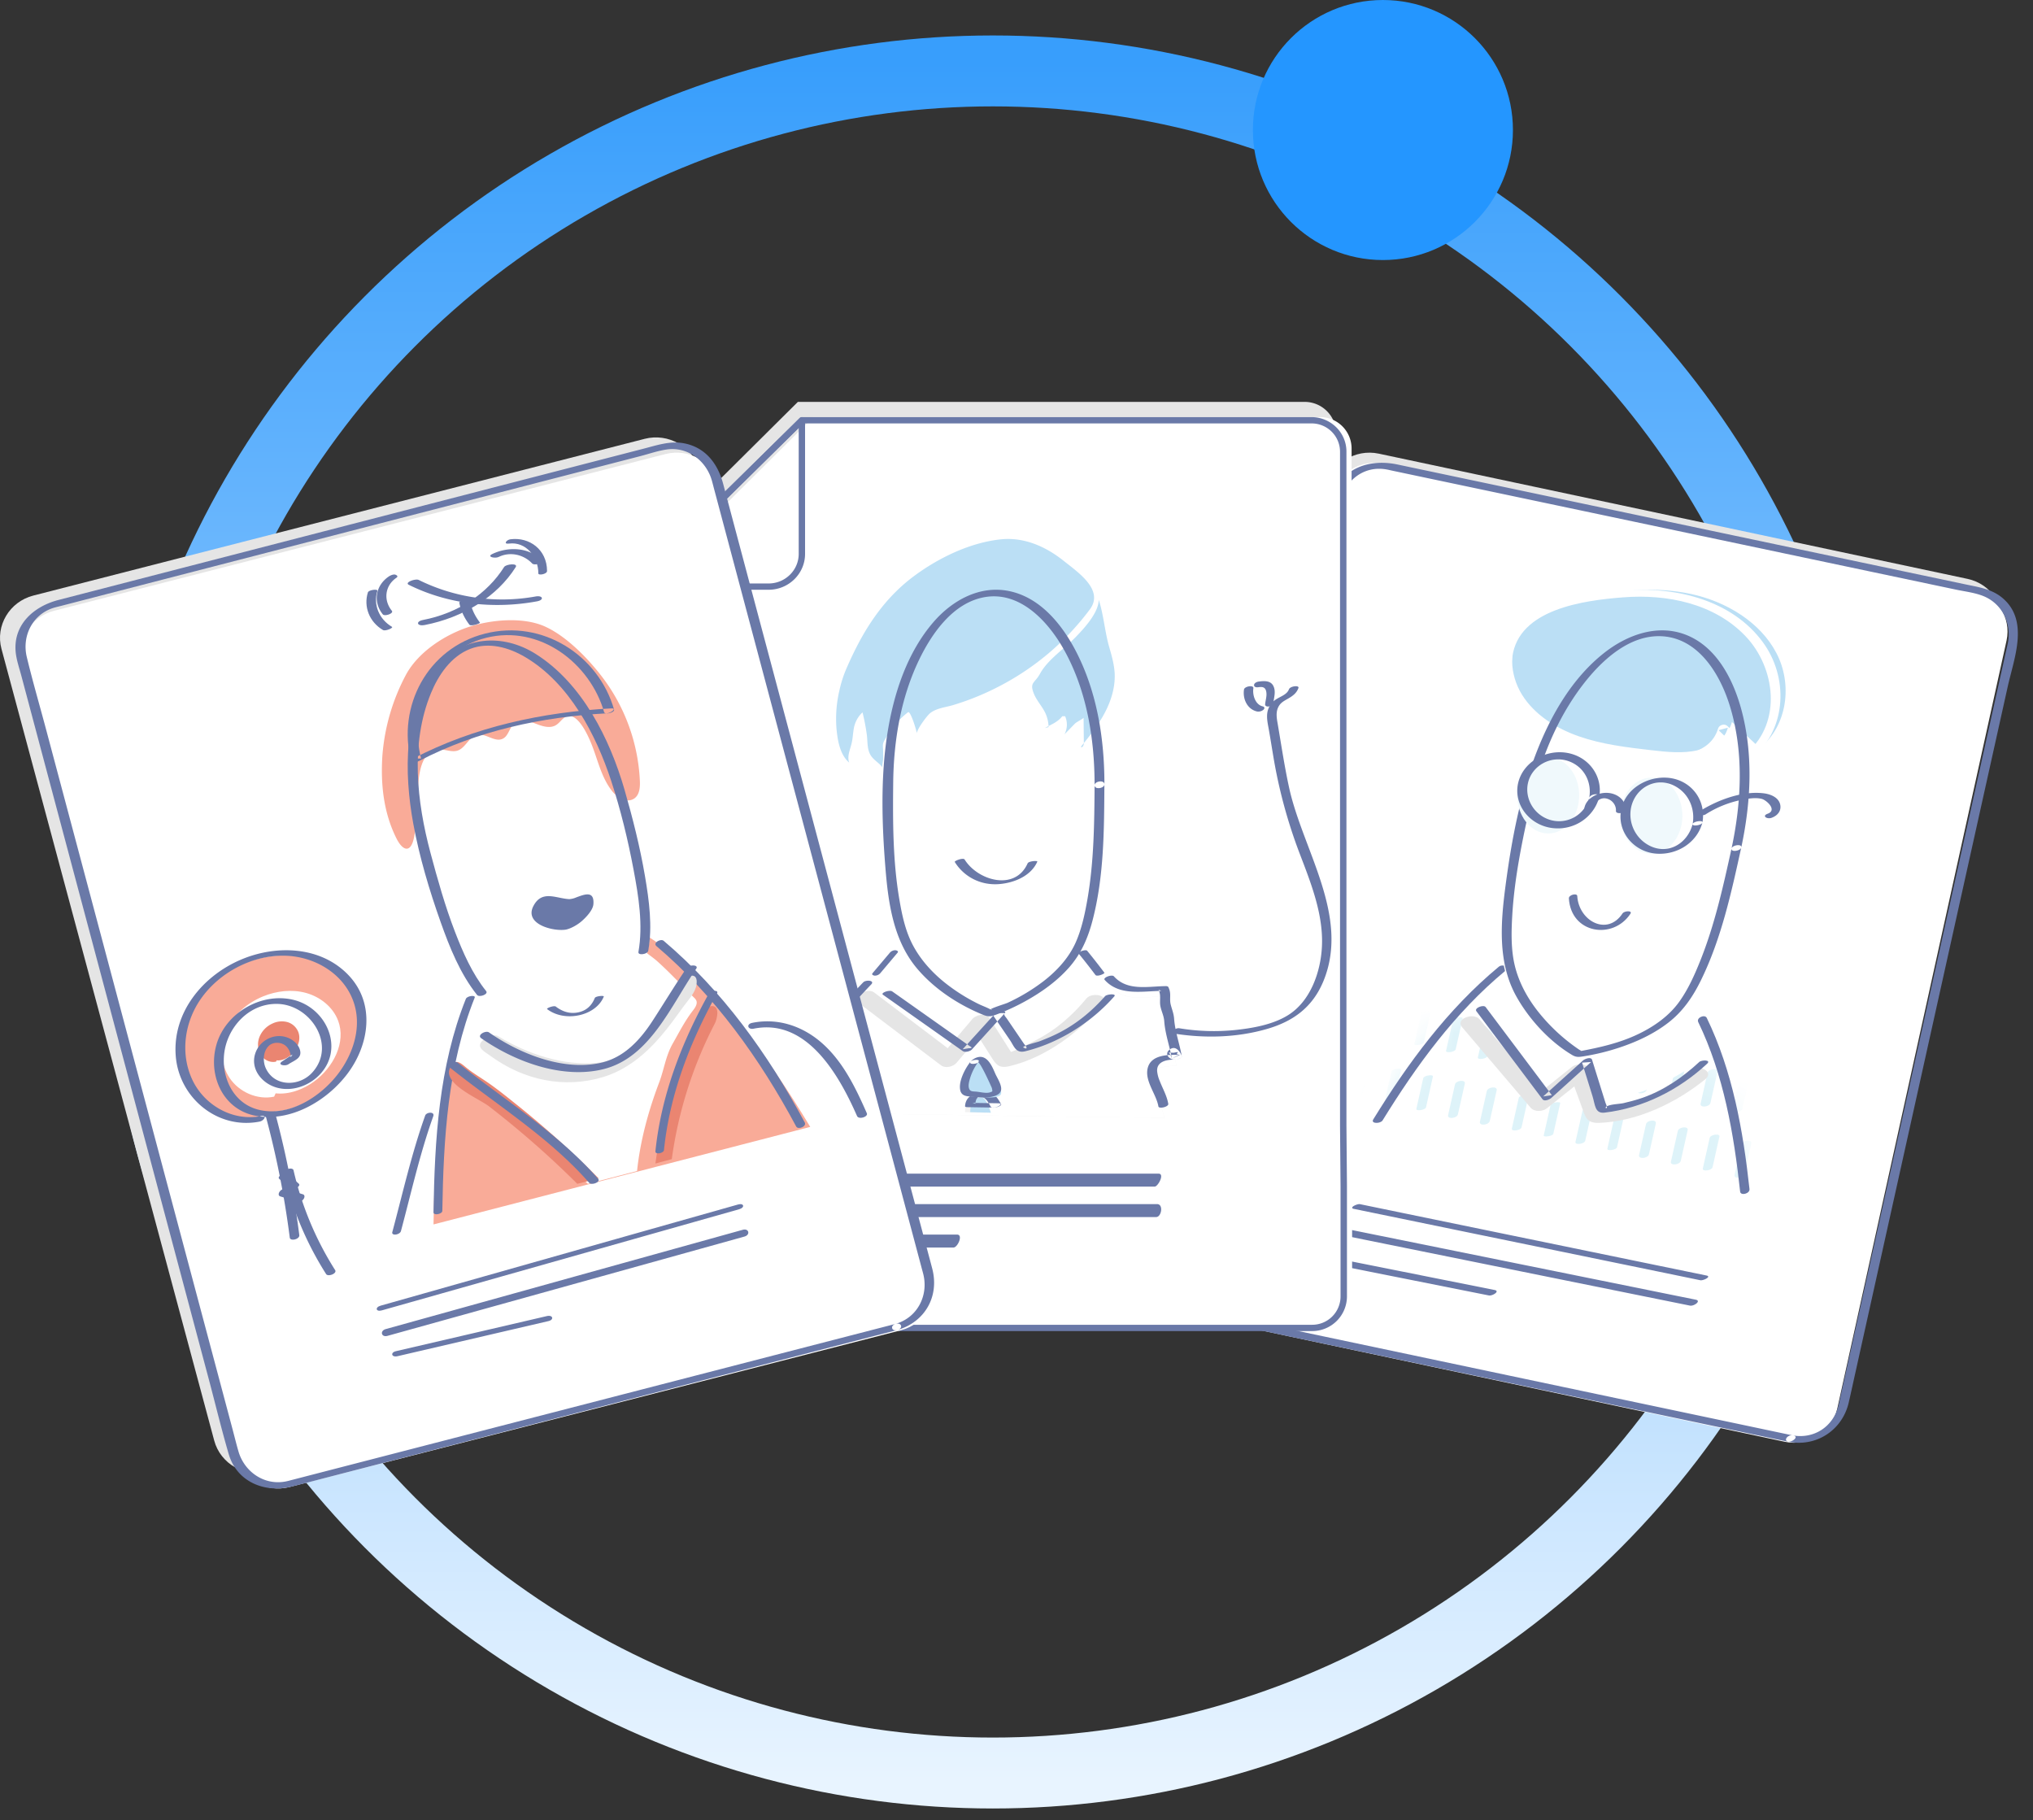 <svg xmlns="http://www.w3.org/2000/svg" xmlns:xlink="http://www.w3.org/1999/xlink" width="86" height="77" viewBox="0 0 86 77">
    <rect x="0" y="0" width="86" height="77" fill="#333333" stroke="none"/>
    <defs>
        <linearGradient id="a" x1="50%" x2="50%" y1="0%" y2="100%">
            <stop offset="0%" stop-color="#389EFC"/>
            <stop offset="100%" stop-color="#E8F4FF"/>
        </linearGradient>
        <path id="b" d="M.043 13.913C3.092 6.49 8.222-3.671 14.663 1.468c4.104 3.274 4.779 7.212 3.93 16.936 0 0-7.741-.375-10.44-1.302-2.286-.785-8.11-3.19-8.11-3.19"/>
    </defs>
    <g fill="none" fill-rule="evenodd">
        <circle cx="42" cy="39" r="36" stroke="url(#a)" stroke-width="3"/>
        <path fill="#E5E5E5" d="M75.283 60.559l-24.91-5.298c-1.003-.214-1.646-1.195-1.43-2.18l7.16-32.488c.218-.985 1.216-1.617 2.22-1.404l24.91 5.298c1.004.214 1.647 1.195 1.43 2.18l-7.16 32.488c-.217.985-1.216 1.617-2.22 1.404"/>
        <path fill="#FFF" d="M75.502 60.988l-24.91-5.298c-1.004-.213-1.647-1.194-1.43-2.18l7.16-32.487c.217-.986 1.216-1.618 2.219-1.404l24.91 5.298c1.004.213 1.647 1.194 1.43 2.18l-7.16 32.487c-.217.986-1.216 1.618-2.22 1.404"/>
        <path fill="#6A79A8" d="M75.87 60.726l-3.504-.74-7.94-1.675-8.37-1.767-4.912-1.036c-.134-.029-.27-.054-.4-.094-.878-.272-1.34-1.164-1.173-2.02.058-.295.13-.588.196-.881l1.146-5.159 1.75-7.886 1.885-8.483 1.515-6.825c.225-1.011.42-2.035.676-3.04.216-.847.994-1.422 1.9-1.264.093.016.184.039.275.058l1.866.394L68 21.83l8.617 1.819 6.113 1.29c.374.079.786.127 1.144.265.82.317 1.224 1.169 1.063 1.99-.019.094-.042.189-.063.283l-.93 4.185c-.552 2.49-1.105 4.98-1.659 7.469A30592.04 30592.04 0 0 1 78.75 55.05l-.923 4.152c-.019.087-.036.175-.058.261-.224.88-1.022 1.42-1.946 1.254-.192-.035-.419.227-.146.276 1.207.216 2.27-.531 2.53-1.673.1-.434.193-.868.29-1.302l1.308-5.895a1387086.01 1387086.01 0 0 1 3.728-16.785l1.398-6.293c.268-1.211.923-2.796-.233-3.759-.45-.374-1.004-.45-1.557-.567l-2.403-.507-7.936-1.675-8.575-1.81-5.11-1.078c-1.007-.213-2.07.03-2.597.981-.187.34-.244.748-.327 1.122a102622.84 102622.84 0 0 1-4.785 21.542l-1.557 7.014c-.23 1.038-.489 2.075-.693 3.118-.218 1.12.523 2.075 1.632 2.315.535.115 1.07.225 1.605.338l7.12 1.503 8.834 1.865 6.332 1.336.95.2c.165.035.483-.205.239-.257"/>
        <path fill="#6A79A8" d="M57.27 51.136l4.966 1.023 7.87 1.62 1.822.376c.119.024.488-.153.26-.2l-4.966-1.022-7.87-1.62-1.821-.376c-.12-.024-.489.153-.26.2M56.852 52.263A88500.493 88500.493 0 0 0 69.67 54.86l1.818.368c.168.034.494-.2.245-.25l-4.96-1.005a270698.346 270698.346 0 0 1-9.678-1.96c-.168-.034-.494.201-.244.251M56.628 53.531l6.352 1.267c.154.03.487-.182.245-.23L56.873 53.3c-.154-.03-.487.182-.245.23"/>
        <path fill="#FFF" d="M74.007 50.935c-.48-4.641-1.64-8.396-3.87-10.203-4.19-3.394-8.563 1.042-12.066 6.826l15.936 3.377"/>
        <path fill="#FFF" d="M73.789 50.327c-.213-2.001-.547-4.013-1.224-5.921-.508-1.432-1.235-2.877-2.404-3.913-1.107-.98-2.546-1.55-4.054-1.32-1.58.242-2.95 1.195-4.082 2.245-1.759 1.63-3.14 3.63-4.378 5.648-.036.059.007.11.069.123l5.304 1.114 8.5 1.784 1.94.408c.141.03.484-.18.247-.229l-5.304-1.113-8.5-1.785-1.94-.407.069.123c1.05-1.712 2.199-3.39 3.592-4.86 1.1-1.163 2.438-2.332 4.053-2.736 3.253-.813 5.475 2.298 6.417 4.857.72 1.956 1.066 4.03 1.285 6.089.015.143.427.054.41-.107"/>
        <g transform="translate(55.014 40.196)">
            <mask id="c" fill="#fff">
                <use xlink:href="#b"/>
            </mask>
            <path fill="#DEF3F9" d="M2.404 2.094l-.292 1.298c-.045.202.377.159.418-.026l.292-1.298c.045-.203-.376-.16-.418.026M3.754 2.386l-.292 1.298c-.034.15.38.088.412-.049l.291-1.298c.034-.15-.38-.088-.411.049M5.104 2.68l-.292 1.298c-.016.072.384.018.405-.074l.291-1.298c.017-.072-.384-.018-.404.074M6.449 2.954l-.292 1.298c-.025.114.383.051.408-.061l.292-1.298c.025-.114-.383-.051-.408.061M7.795 3.234l-.292 1.298c-.028.124.382.061.41-.058l.29-1.298c.029-.125-.381-.062-.408.058M9.138 3.503l-.291 1.298c-.041.183.378.13.415-.035l.292-1.298c.04-.183-.378-.13-.416.035M10.488 3.795l-.292 1.298c-.029.13.382.067.41-.056l.291-1.298c.03-.13-.381-.068-.41.056M11.836 4.08l-.292 1.298c-.023.103.383.042.407-.065l.292-1.298c.023-.103-.383-.042-.407.065M13.183 4.363l-.292 1.298c-.02.09.384.031.406-.069l.292-1.298c.02-.09-.384-.031-.406.07M14.524 4.623l-.292 1.298c-.045.201.377.157.418-.027l.291-1.298c.046-.2-.376-.157-.417.027M15.87 4.904l-.291 1.298c-.045.2.376.157.417-.027l.292-1.298c.045-.2-.376-.156-.418.027M17.217 5.186l-.291 1.298c-.045.197.377.15.417-.029l.291-1.298c.045-.197-.376-.15-.417.03M18.568 5.48l-.292 1.298c-.03.132.382.069.41-.055l.291-1.298c.03-.132-.381-.069-.41.055M1.154 4.572L.862 5.87c-.018.082.384.025.406-.071L1.559 4.5c.019-.083-.384-.026-.405.07M2.494 4.83l-.291 1.298c-.045.201.376.157.417-.026l.292-1.298c.045-.201-.377-.157-.418.026M3.846 5.129l-.292 1.298c-.025.114.383.051.408-.062l.292-1.298c.025-.114-.383-.051-.408.062M5.192 5.41l-.291 1.298c-.025.113.383.05.408-.062L5.6 5.348c.026-.113-.382-.05-.408.062M6.535 5.677l-.291 1.298c-.043.187.377.136.415-.034l.292-1.298c.042-.187-.378-.136-.416.034M7.881 5.957L7.59 7.255c-.043.191.377.142.416-.032l.292-1.298c.043-.19-.378-.142-.417.032M9.231 6.249L8.94 7.547c-.031.137.381.074.41-.054l.291-1.298c.031-.136-.381-.073-.41.054M10.58 6.538l-.291 1.298c-.02.085.383.027.405-.07l.292-1.298c.019-.084-.384-.027-.406.07M11.924 6.808l-.292 1.298c-.034.151.38.09.412-.048l.291-1.298c.034-.151-.38-.09-.411.048M13.272 7.096l-.291 1.298c-.026.115.382.053.408-.061l.291-1.298c.026-.116-.382-.053-.408.06M14.614 7.36l-.291 1.299c-.044.196.377.15.417-.03l.291-1.297c.044-.197-.377-.15-.417.029M15.961 7.644l-.291 1.298c-.042.187.378.136.416-.033l.291-1.298c.043-.188-.377-.137-.416.033M17.31 7.933l-.291 1.298c-.033.147.38.085.411-.05l.292-1.298c.033-.147-.381-.085-.411.05M18.655 8.205l-.292 1.298c-.042.19.378.14.416-.032l.292-1.298c.042-.189-.378-.139-.416.032" mask="url(#c)"/>
        </g>
        <path fill="#FFF" d="M65.606 45.84l-1.633-1.654c-.515-.522-1.228-1.056-1.634-1.657-.381-.564.223-.853.707-1.253.428-.353.88-.681 1.365-.959 1.907-1.092 4.005-1.043 5.743.328 1.019.803 1.738 1.93 2.238 3.083.334.769-.352 1.074-.996 1.493a9.009 9.009 0 0 1-1.86.925c-.568.205-1.167.279-1.774.279-.207 0-.413-1.08-.66-1.514l-1.496.93"/>
        <path fill="#FFF" d="M65.507 45.615c-.596-.631-1.178-1.28-1.794-1.892-.266-.265-.546-.514-.81-.782-.249-.253-.706-.651-.717-1.03-.01-.37.423-.612.674-.816.327-.268.646-.54.994-.78.757-.522 1.611-.91 2.538-.983 1.68-.131 3.178.803 4.18 2.085.501.64.942 1.388 1.225 2.153.297.8-.49 1.173-1.06 1.544-.893.582-1.905 1.052-2.99 1.074-.199.004-.223-.05-.294-.22-.053-.127-.093-.26-.135-.392-.097-.302-.18-.613-.325-.897-.057-.112-.29-.012-.361.034l-1.473.956c-.178.115.228.098.317.04l1.473-.957-.361.034c.16.315.246.66.356.993.06.186.115.49.304.591.245.131.78-.01 1.048-.051.505-.08.98-.241 1.445-.448.753-.335 1.602-.783 2.209-1.351.684-.641.08-1.523-.292-2.183-.91-1.613-2.38-3.011-4.307-3.193-1.932-.183-3.476.833-4.906 1.99-.25.202-.621.44-.66.791-.048.44.468.887.74 1.164.873.887 1.748 1.768 2.604 2.673.082.088.464-.056.378-.147"/>
        <path fill="#6A79A8" d="M71.84 43.237c1.078 2.229 1.506 4.724 1.771 7.167.02.19.417.091.396-.106-.27-2.476-.714-4.98-1.807-7.239-.08-.165-.454-.015-.36.178M58.487 47.392c1.436-2.326 3.06-4.56 5.19-6.325.215-.178-.12-.301-.274-.174-2.18 1.806-3.842 4.078-5.312 6.46-.117.189.306.186.396.04"/>
        <path fill="#FFF" d="M73.23 36.08c.978-4.413-.22-8.41-2.675-8.93-2.457-.518-5.242 2.638-6.22 7.051-.024.102-.136.61-.176.79-.543 2.447-.708 4.197-.598 5.463.225 2.6 3 4.253 3 4.253s3.296-.35 4.567-2.364c.695-1.102 1.339-2.828 1.926-5.472l.175-.791"/>
        <path fill="#FFF" d="M73.658 35.843c.41-1.913.52-3.962-.001-5.866-.35-1.28-1.077-2.713-2.438-3.169-1.17-.393-2.41.074-3.34.797-1.347 1.047-2.252 2.612-2.863 4.168-.703 1.794-1.076 3.787-1.326 5.688-.206 1.564-.35 3.25.444 4.683.53.96 1.4 1.939 2.37 2.494.166.095.287.073.473.043a9.706 9.706 0 0 0 1.507-.367c.727-.24 1.436-.565 2.048-1.026.624-.47 1.049-1.076 1.393-1.764.89-1.779 1.311-3.755 1.733-5.68.029-.132-.381-.067-.408.057-.274 1.247-.55 2.492-.946 3.708-.314.966-.68 1.999-1.29 2.828-.925 1.26-2.677 1.91-4.203 2.079l.16.023c-1.203-.73-2.295-1.922-2.762-3.242-.342-.968-.293-2.04-.204-3.048.111-1.261.353-2.506.624-3.743.502-2.292 1.296-4.628 2.997-6.341.65-.655 1.51-1.274 2.473-1.295.871-.018 1.627.466 2.151 1.123.747.935 1.086 2.159 1.241 3.32.204 1.53.08 3.084-.241 4.588-.028.132.382.067.408-.058"/>
        <path fill="#BBDFF5" d="M74.446 31.643c1.172-.953 1.387-2.708.7-4.017-.685-1.31-2.115-2.178-3.623-2.503-1.508-.324-3.09-.162-4.596.173-.958.213-1.968.541-2.535 1.3-.599.803-.535 1.94-.01 2.787.524.847 1.44 1.428 2.415 1.767.975.34 2.017.464 3.048.583.663.076 1.343.15 1.991 0 .648-.152 1.267-.58 1.428-1.192l1.182 1.102"/>
        <path fill="#FFF" d="M74.184 32.014c1.412-1.244 1.464-3.39.382-4.857-1.293-1.754-3.608-2.326-5.71-2.191-1.095.07-2.24.263-3.268.647-.887.331-1.685.912-1.95 1.844-.6 2.11 1.37 3.7 3.21 4.24.603.176 1.225.282 1.847.367.667.09 1.349.197 2.024.184 1.003-.019 2.07-.45 2.374-1.465l-.393.104 1.162 1.124c.13.126.516-.038.373-.176l-1.162-1.124c-.118-.114-.346-.05-.393.103-.323 1.078-1.593 1.2-2.554 1.114-1.016-.092-2.063-.212-3.042-.5-1.64-.48-3.355-1.759-3.109-3.638.266-2.03 3.024-2.392 4.687-2.522 1.857-.146 3.853.258 5.172 1.637 1.267 1.326 1.559 3.625.08 4.928-.205.18.118.314.27.18"/>
        <path fill="#6A79A8" d="M73.659 35.85c.41-1.911.518-3.959-.003-5.86-.351-1.281-1.072-2.69-2.42-3.168-1.18-.418-2.425.052-3.361.784-1.348 1.054-2.248 2.611-2.86 4.17-.703 1.789-1.076 3.778-1.326 5.675-.206 1.564-.346 3.244.445 4.679.536.97 1.405 1.924 2.376 2.5.17.099.281.084.474.054a9.602 9.602 0 0 0 1.506-.366c.746-.247 1.47-.582 2.09-1.064.619-.481 1.034-1.094 1.373-1.787.866-1.767 1.287-3.712 1.706-5.618.036-.165-.38-.104-.412.045-.354 1.613-.714 3.235-1.333 4.773-.235.585-.504 1.183-.873 1.7-.425.597-1.046 1.038-1.703 1.358-.81.395-1.654.582-2.532.747.166-.031.13.02-.028-.087a7.8 7.8 0 0 1-1.701-1.578c-.47-.592-.838-1.267-1.008-2.003-.153-.667-.137-1.375-.099-2.054.094-1.646.438-3.267.801-4.872.394-1.744 1.08-3.463 2.176-4.898.774-1.014 1.965-2.143 3.356-2.066 1.532.085 2.432 1.57 2.846 2.861.63 1.967.526 4.124.098 6.12-.035.165.38.104.412-.046"/>
        <path fill="#E5E5E5" d="M71.51 45.25c-.749.609-1.566 1.088-2.501 1.351-.27.076-.823.248-1.176.294l-.605-1.667c-.097-.266-.546-.243-.726-.1l-1.313 1.047-2.606-3.063c-.247-.29-1.042-.026-.729.343l2.896 3.403c.155.182.505.168.68.029l1.166-.931.313.86c.157.433.204.7.734.682 1.617-.054 3.272-.852 4.496-1.848.411-.334-.325-.648-.63-.4"/>
        <path fill="#6A79A8" d="M71.878 44.926c-.707.657-1.496 1.199-2.393 1.511-.263.092-.532.16-.802.225-.177.042-.61.043-.745.16-.057.051.034.08.04.026.004-.052-.048-.152-.064-.201l-.218-.699-.349-1.118c-.044-.142-.313-.035-.38.026L65.28 46.38l.366-.053-2.8-3.727c-.087-.117-.494.039-.393.174l2.8 3.727c.075.102.295.01.365-.052l1.687-1.525c-.127.01-.254.018-.38.026l.442 1.42c.114.364.095.744.511.695 1.61-.192 3.126-.944 4.338-2.07.181-.17-.237-.164-.338-.07M66.367 38.004c.09 1.495 1.867 1.764 2.603.649.097-.148-.26-.125-.332-.016-.648.982-1.854.322-1.917-.736-.008-.134-.364-.052-.354.103"/>
        <path fill="#F0F9FC" d="M66.773 33.986c-.153.87-.85 1.422-1.557 1.233-.707-.188-1.156-1.045-1.003-1.914.153-.87.85-1.422 1.557-1.234.707.189 1.156 1.046 1.003 1.915"/>
        <path fill="#6A79A8" d="M67.227 33.753a1.318 1.318 0 0 1-1.729.904c-.644-.235-1.009-.916-.858-1.55.174-.73.979-1.177 1.729-.904.664.243.977.908.858 1.55-.038.202.388.155.422-.027.169-.906-.465-1.765-1.437-1.891-.9-.116-1.806.447-1.994 1.3-.199.902.488 1.768 1.437 1.89.93.121 1.765-.454 1.994-1.3.053-.194-.374-.15-.422.028"/>
        <path fill="#F0F9FC" d="M71.14 34.845c-.154.87-.85 1.422-1.558 1.234-.707-.189-1.156-1.046-1.002-1.915.153-.87.85-1.422 1.557-1.233.706.188 1.155 1.045 1.002 1.914"/>
        <path fill="#6A79A8" d="M71.602 34.858c-.217.83-1.058 1.34-1.872.889a1.484 1.484 0 0 1-.73-1.596c.182-.84 1.073-1.33 1.872-.889.579.32.843.966.73 1.596-.021.117.393.048.414-.065.172-.957-.495-1.826-1.493-1.895-.852-.058-1.75.47-1.937 1.318-.21.952.523 1.83 1.493 1.895.877.059 1.715-.474 1.937-1.318.028-.11-.384-.05-.414.065"/>
        <path fill="#6A79A8" d="M72.154 34.446a4.469 4.469 0 0 1 1.499-.607c.267-.054.592-.113.864-.048.212.05.678.48.257.631-.255.093-.026.242.167.172.262-.095.414-.296.368-.545-.057-.305-.388-.457-.718-.494-.926-.106-1.967.305-2.694.762-.22.138.114.219.257.13M67.432 34.148c.038-.22.26-.447.552-.362.247.071.39.305.373.513-.012.161.398.105.41-.033.03-.389-.33-.718-.798-.728-.45-.009-.88.267-.946.643-.028.157.384.105.409-.033"/>
        <path fill="#E5E5E5" d="M26.634 24.075v30.046a1.33 1.33 0 0 0 1.336 1.325h27.236a1.33 1.33 0 0 0 1.337-1.325v-4.683l-.023-2.58V18.324A1.33 1.33 0 0 0 55.184 17H33.752l-7.118 7.069v.006"/>
        <path fill="#FFF" d="M27.289 24.72v30.045a1.33 1.33 0 0 0 1.336 1.325h27.236a1.33 1.33 0 0 0 1.336-1.325v-4.682l-.022-2.581V18.969a1.33 1.33 0 0 0-1.337-1.325H34.407l-7.118 7.07v.005"/>
        <path fill="#6A79A8" d="M26.905 24.892V54.85a1.2 1.2 0 0 0 1.208 1.189H55.5a1.2 1.2 0 0 0 1.208-1.19v-4.676l-.022-2.576V19.1a1.2 1.2 0 0 0-1.209-1.189H33.983l-7.078 6.981zM55.5 56.305H28.113a1.47 1.47 0 0 1-1.48-1.456V24.843v-.003l.001-.006c0-.034.015-.067.04-.091l7.157-7.06a.137.137 0 0 1 .096-.039h21.55c.816 0 1.48.653 1.48 1.456v28.495l.022 2.576v4.678a1.47 1.47 0 0 1-1.48 1.456z"/>
        <path fill="#6A79A8" d="M27.095 24.681h5.42c.7 0 1.272-.561 1.272-1.251v-5.332l-6.692 6.583zm5.42.266h-5.746a.135.135 0 0 1-.125-.082.131.131 0 0 1 .03-.145l7.152-7.037a.136.136 0 0 1 .147-.028c.05.02.083.068.083.122v5.653c0 .836-.691 1.517-1.542 1.517z"/>
        <path fill="#F2F2F2" d="M34.018 44.85c.098.276.294.878.294.878s-.286.728-.545 1.418l.536-.011c3.535-.062 7.069.065 10.603.098 1.453.013 2.906.033 4.359.05a40.582 40.582 0 0 0-.232-.724c-.39-1.183-.58-1.404.742-1.484-.013 0-.156-.68-.166-.721-.05-.207-.116-.413-.147-.622l-.102-.703a80.35 80.35 0 0 0-.137-.875 8.183 8.183 0 0 0-.585.025c-.23.015-.46.017-.691.003-.35-.02-.637-.14-.892-.387-.422-.41-.708-.91-1.034-1.394-1.63-2.097-3.65-3.027-6.143-1.811a7.547 7.547 0 0 0-1.875 1.326c-.69.656-1.148 1.48-1.784 2.18a5.54 5.54 0 0 1-1.303 1.058c-.232.135-.472.253-.703.39-.142.085-.606.325-.593.512.007.103.17.283.218.379.068.134.129.273.18.416"/>
        <path fill="#FFF" d="M34.888 45.726l-.436 1.407c3.482-.055 6.964.068 10.445.1 1.456.013 2.911.033 4.367.05a40.528 40.528 0 0 0-.232-.724c-.391-1.183-.581-1.404.743-1.484-.013 0-.156-.68-.166-.721-.05-.207-.117-.413-.147-.622l-.103-.703c-.04-.271-.137-.875-.137-.875a8.213 8.213 0 0 0-.586.025c-.23.015-.462.017-.692.003a1.33 1.33 0 0 1-.894-.387c-.423-.41-.71-.91-1.036-1.394-1.632-2.097-3.657-3.027-6.154-1.811a7.56 7.56 0 0 0-1.878 1.326c-.692.656-1.15 1.48-1.788 2.18-.379.416-.82.775-1.305 1.058-.232.135-.473.253-.704.39-.143.085-.449.303-.313.43.678.632 1.016 1.752 1.016 1.752"/>
        <path fill="#FFF" d="M40.482 44.45l-1.913-1.315c-.603-.415-1.4-.802-1.915-1.317-.484-.484.034-.89.414-1.38.335-.435.7-.85 1.106-1.22 1.597-1.459 3.617-1.824 5.573-.81 1.145.593 2.071 1.567 2.794 2.61.481.695-.111 1.133-.64 1.676-.475.487-1.01.92-1.588 1.283-.501.315-1.081.587-1.668.498-.588-.09-1.12-.687-.925-1.24l-1.238 1.216"/>
        <path fill="#E5E5E5" d="M45.955 42.24c-.594.716-1.28 1.324-2.122 1.753-.243.123-.738.392-1.067.505l-.916-1.444c-.146-.23-.572-.12-.715.049l-1.046 1.236-3.114-2.36c-.295-.223-1.003.18-.629.464l3.46 2.621c.185.14.517.06.656-.105l.93-1.1.473.744c.238.376.336.616.84.496 1.538-.366 2.963-1.436 3.934-2.608.326-.393-.442-.543-.684-.252"/>
        <path fill="#6A79A8" d="M46.744 42.142c-.551.626-1.201 1.172-1.994 1.57-.25.126-.508.232-.77.333-.122.047-.646.164-.699.257-.001.002.149.104.144.01-.002-.044-.08-.119-.105-.154l-.346-.509-.373-.548c-.075-.11-.16-.17-.093-.245.113-.124-.31-.097-.392-.005l-1.394 1.534.392-.067-3.37-2.38c-.114-.08-.505.06-.393.14l3.371 2.38c.104.073.316.016.392-.067l1.394-1.535-.392-.005-.07.077a.055.055 0 0 0-.016.051l.69 1.013c.18.264.247.576.65.477 1.502-.37 2.841-1.272 3.766-2.321.112-.127-.31-.099-.392-.006"/>
        <path fill="#FFF" d="M46.718 32.981c.03-4.422-1.997-8.019-4.527-8.034-2.53-.015-4.605 3.557-4.635 7.979l-.006.792c-.016 2.452.192 4.162.568 5.353.774 2.449 3.859 3.488 3.859 3.488s3.172-.982 3.998-3.162c.451-1.193.72-2.973.738-5.623l.005-.793"/>
        <path fill="#BBDFF5" d="M45.483 26.97c.37-.381.98-1.03.997-1.594.207.63.254 1.345.443 1.998.105.365.21.733.23 1.113.028.585-.153 1.166-.427 1.68-.274.515-.639.972-1.004 1.424.061.056.128-.065.127-.149l-.011-1.079c-.068.07-.302.18-.37.25l-.438.45a.888.888 0 0 0 .027-.766l-.12-.001c-.188.248-.468.35-.737.5l.157-.04c-.003-.18-.04-.36-.108-.528-.13-.319-.387-.568-.514-.885-.194-.485.036-.436.257-.84.33-.604 1.022-1.05 1.49-1.533"/>
        <path fill="#BBDFF5" d="M36.255 27.326c.587-1.133 1.336-2.16 2.409-2.957 1.042-.774 2.394-1.43 3.702-1.557.972-.093 1.88.315 2.621.906.626.499 1.725 1.237 1.118 2.057a11.19 11.19 0 0 1-3.569 3.113c-.697.386-1.437.701-2.202.933-.337.103-.73.132-.998.355-.131.11-.557.68-.55.847-.003-.08-.269-.977-.376-.894a3.57 3.57 0 0 0-.887 1.006c-.052.088-.123.189-.156.285-.035.102-.013.207-.01.316.006.13.005.262 0 .393-.003.06-.056.292-.025.335-.134-.187-.356-.3-.484-.49-.178-.263-.14-.595-.18-.893a8.561 8.561 0 0 0-.182-.948 1.21 1.21 0 0 0-.369.687c-.036.203-.042.412-.09.613-.063.275-.203.56-.104.825-.396-.33-.493-.957-.538-1.437a5.24 5.24 0 0 1 .12-1.599c.074-.335.164-.625.301-.943.14-.323.288-.641.45-.953"/>
        <path fill="#6A79A8" d="M46.719 33.18c.002-1.917-.308-3.89-1.196-5.614-.584-1.134-1.512-2.298-2.849-2.566-1.243-.249-2.399.404-3.184 1.312-1.129 1.306-1.69 3.054-1.952 4.721-.286 1.82-.235 3.756-.09 5.587.12 1.536.33 3.17 1.377 4.386.732.85 1.725 1.499 2.768 1.923.2.082.314.076.518.001a9.063 9.063 0 0 0 1.284-.591c.672-.374 1.31-.83 1.82-1.404.518-.584.809-1.26 1.003-2.004.487-1.87.488-3.834.5-5.752.002-.202-.414-.135-.415.036-.01 1.6-.026 3.209-.297 4.792-.107.62-.24 1.26-.493 1.84-.292.665-.798 1.216-1.372 1.66a8.008 8.008 0 0 1-1.522.914c-.095.045-.733.23-.763.313.036-.1.238.067.01-.053-.154-.08-.322-.138-.478-.215a7.846 7.846 0 0 1-1.386-.872c-.56-.443-1.052-.983-1.385-1.612-.315-.593-.458-1.266-.57-1.921-.28-1.63-.28-3.29-.263-4.938.018-1.78.318-3.603 1.1-5.222.54-1.119 1.447-2.423 2.789-2.645 1.48-.245 2.642 1.018 3.297 2.16.997 1.74 1.336 3.826 1.333 5.799 0 .202.415.135.416-.036"/>
        <path fill="#F2F2F2" d="M41.697 47.07c-.105-.382-.223-.626-.356-.634l-.209-.011c-.162-.009-.3.268-.308.62l.873.024"/>
        <path fill="#BBDFF5" d="M41.916 47.07c-.125-.4-.258-.652-.396-.645l-.203.01c-.155.008-.275.279-.275.61l.874.024"/>
        <path fill="#6A79A8" d="M42.349 46.707c-.093-.163-.208-.373-.402-.457-.126-.055-.27-.04-.406-.034-.401.017-.697.2-.717.58-.002.04.107.037.128.038l1.087.017c.136.002.473-.177.182-.182l-1.087-.017.128.038a.502.502 0 0 1 .043-.194c.018-.036.134-.148-.003-.096a.65.65 0 0 1 .196-.006c.207.022.329.27.413.419.063.11.484-.024.438-.106"/>
        <path fill="#BBDFF5" d="M41.3 45.023c.113-.115.249-.157.42.008.243.235.39.628.54.921.122.244.175.41-.177.458-.31.042-.671-.02-.986-.03-.502-.015-.181-.76-.058-.965.074-.124.158-.288.26-.392"/>
        <path fill="#6A79A8" d="M41.367 44.943c.071-.071.494.86.534.952.022.052.056.11.066.167.021.123.02.105-.08.142-.161.06-.431-.015-.602-.028-.142-.011-.264.005-.302-.169-.026-.122.016-.272.05-.389.074-.248.2-.502.357-.702.099-.124-.265-.096-.338-.003-.22.277-.51.816-.433 1.198.036.18.167.245.329.263.319.035.668.082.986.022.15-.029.372-.093.412-.276.046-.21-.16-.518-.24-.696-.103-.236-.242-.58-.486-.686-.188-.083-.405.01-.544.148-.152.15.206.14.29.057M33.527 44.969c-.641.385-1.13.952-1.434 1.646-.022.049.316.024.357-.068.289-.659.743-1.209 1.353-1.575.148-.089-.212-.042-.276-.003M49.631 43.715c1.308.213 2.674.181 3.953-.186 1.12-.322 1.945-.92 2.403-2.036 1.127-2.753-.884-5.547-1.457-8.183-.192-.883-.326-1.778-.477-2.668-.042-.243-.093-.498.02-.729.095-.193.246-.263.423-.365.192-.112.35-.227.43-.442.049-.132-.349-.084-.4.05-.09.245-.404.314-.594.461a.822.822 0 0 0-.306.454c-.066.266.006.55.052.812.063.359.12.718.18 1.077a21.334 21.334 0 0 0 1.115 4.131c.48 1.257 1.021 2.6.946 3.975-.058 1.072-.496 2.3-1.438 2.88-.65.402-1.504.549-2.249.626a8.916 8.916 0 0 1-2.357-.078c-.127-.02-.468.184-.244.22"/>
        <path fill="#6A79A8" d="M53.204 29.073c.164-.022.316-.037.36.181.036.185-.028.351-.046.53-.018.172.332.107.347-.041.025-.245.119-.499-.004-.735-.123-.233-.411-.204-.617-.177-.065.008-.185.052-.194.141-.009.09.095.109.154.1M52.624 29.166c-.061.396.134.83.545.929a.334.334 0 0 0 .28-.075c.06-.059.046-.121-.037-.141-.313-.076-.435-.48-.392-.763.024-.154-.375-.086-.396.05M36.518 41.552c-.503.516-.951 1.094-1.59 1.427-.36.188-.904.353-1.165.698-.083.11-.173.281-.134.422.025.089.172.248.219.332.09.164.161.337.215.517.203.68.105 1.369-.223 1.984-.102.19.309.166.384.026.253-.475.39-.99.353-1.537a2.697 2.697 0 0 0-.194-.836c-.081-.199-.388-.569-.303-.783.075-.186.397-.296.558-.382.297-.16.64-.273.907-.48.482-.375.879-.856 1.306-1.294.175-.18-.223-.207-.333-.094M37.237 41.168l.732-.868c.058-.069-.05-.102-.093-.104a.3.3 0 0 0-.232.103l-.733.867c-.058.07.05.102.093.104a.3.3 0 0 0 .233-.102M49.42 46.693c-.059-.346-.236-.643-.361-.967a1.38 1.38 0 0 1-.11-.422c-.019-.404.41-.487.747-.481.054 0 .332-.055.294-.156-.084-.22-.297-.484-.549-.235-.17.169.02.369.21.389.076.008.36-.031.339-.154-.097-.53-.284-1.04-.323-1.579-.016-.21-.085-.372-.138-.572-.076-.282.037-.471-.103-.756-.022-.045-.08-.047-.123-.046-.755.01-1.617.215-2.183-.415-.082-.091-.477.053-.389.152.616.685 1.58.475 2.402.465l-.123-.046c.12.246.028.46.08.705.045.217.144.393.16.624.04.54.227 1.048.323 1.578l.34-.154c-.334-.036.153-.18-.263-.09l-.218-.009c.077.05.111.174.141.253l.294-.156c-.452-.008-1.142-.005-1.305.518-.173.561.35 1.127.441 1.664.02.114.439.02.417-.11M46.716 41.144a29.233 29.233 0 0 0-.727-.927c-.058-.07-.415.052-.355.126.241.294.476.594.705.898.068.09.41-.055.377-.097M40.39 36.464c.389.626 1.092.994 1.87.934.657-.052 1.355-.351 1.62-.948.024-.056-.367-.027-.41.071-.527 1.188-2.109.731-2.664-.162-.057-.091-.447.056-.417.105M33.731 50.194H48.845c.14 0 .436-.548.164-.548H33.895c-.14 0-.437.548-.164.548M33.791 51.482H48.908c.226 0 .318-.547.04-.547H33.832c-.226 0-.318.547-.04.547M33.74 52.771h6.596c.173 0 .421-.547.149-.547h-6.596c-.172 0-.42.547-.148.547"/>
        <path fill="#E5E5E5" d="M37.232 55.629l-25.862 6.63c-1.005.257-2.043-.335-2.307-1.317L.062 27.446c-.264-.981.342-1.995 1.347-2.253l25.862-6.63c1.005-.257 2.044.335 2.307 1.317l9.001 33.496c.264.981-.342 1.995-1.347 2.253"/>
        <path fill="#FFF" d="M38.105 56.273l-25.862 6.63c-1.005.257-2.043-.335-2.307-1.317L.935 28.091c-.264-.982.343-1.996 1.348-2.254l25.862-6.629c1.005-.258 2.043.335 2.307 1.316l9 33.496c.264.982-.342 1.996-1.347 2.253"/>
        <path fill="#6A79A8" d="M37.893 55.999l-3.615.934-8.107 2.096-8.65 2.236-5.12 1.324c-.085.021-.17.046-.255.065-.936.215-1.802-.378-2.059-1.26-.09-.31-.167-.626-.25-.938a127412.763 127412.763 0 0 1-3.644-13.674l-2.336-8.77-1.893-7.101c-.276-1.04-.58-2.075-.831-3.12-.215-.893.25-1.825 1.169-2.089.09-.026.182-.047.273-.07l1.884-.488a915035.677 915035.677 0 0 0 22.626-5.849c.372-.096.755-.232 1.138-.284.882-.118 1.65.49 1.885 1.3.03.101.055.204.082.307l1.166 4.376 2.07 7.77c.79 2.96 1.578 5.921 2.367 8.881l2.049 7.69 1.146 4.303c.024.09.05.18.072.27.217.896-.248 1.822-1.167 2.09-.25.073-.182.335.07.262 1.187-.347 1.777-1.442 1.472-2.6-.124-.472-.251-.943-.377-1.415l-1.65-6.193-2.315-8.689-2.35-8.82a11359.7 11359.7 0 0 1-2.154-8.085c-.228-.852-.759-1.558-1.704-1.715-.564-.093-1.108.094-1.647.233l-2.498.646-8.157 2.109-8.84 2.285-5.266 1.362C1.442 25.645.572 26.4.66 27.547c.028.351.155.708.245 1.047l1.39 5.219 2.223 8.34 2.393 8.98 1.933 7.253c.277 1.042.529 2.093.833 3.128.346 1.178 1.533 1.656 2.676 1.366.565-.143 1.13-.292 1.695-.438l7.342-1.898 9.104-2.354 6.506-1.682.962-.248c.253-.066.183-.327-.07-.261"/>
        <path fill="#6A79A8" d="M16.152 55.43l5.112-1.447 8.144-2.305 1.863-.527c.25-.071.203-.272-.05-.2l-5.112 1.446-8.144 2.306-1.863.527c-.25.07-.203.272.05.2M16.39 56.508l5.107-1.42 8.135-2.263 1.861-.518c.259-.072.187-.359-.072-.286l-5.108 1.42-8.135 2.263-1.861.517c-.259.072-.187.36.072.287M16.812 57.369l6.39-1.486c.248-.058.184-.27-.063-.213l-6.391 1.486c-.247.058-.184.27.064.213"/>
        <path fill="#F9AB98" d="M34.275 47.668c-3.694-6.124-8.492-11.471-12.677-7.74-2.32 2.068-3.196 6.53-3.26 11.866l15.937-4.126"/>
        <path fill="#FFF" d="M19.505 45.439c.323.245.65.42.987.628.412.256.768.686 1.124 1.014.761.7 1.53 1.393 2.283 2.102l.97.893 2.08-.542c.133-1.275.478-2.542.93-3.732.221-.581.275-1.125.583-1.666.28-.49.513-.958.86-1.403.094-.122.194-.278.13-.417a.425.425 0 0 0-.097-.121c-.544-.533-1.043-1.086-1.616-1.59a8.986 8.986 0 0 0-1.286-.858c-1.786-.963-3.699-.834-5.23.538-.652.585-1.148 1.324-1.528 2.107-.207.426-.48.824-.626 1.278-.075.235-.078.43-.07.67.006.203-.038.422.05.616.091.204.277.347.456.483"/>
        <path fill="#6A79A8" d="M19.707 42.252c-1.14 2.85-1.32 5.96-1.369 9.024-.003.162.371.077.373-.052.05-3.064.23-6.174 1.37-9.024.047-.12-.322-.077-.374.052M34.041 47.478c-1.557-2.906-3.493-5.584-5.966-7.681-.123-.104-.472.083-.305.225 2.452 2.08 4.369 4.751 5.912 7.632.078.145.454 0 .36-.176"/>
        <path fill="#FFF" d="M18.147 35.733c-1.116-4.139-.149-7.972 2.158-8.562 2.308-.59 5.082 2.287 6.197 6.426l.2.741c.619 2.295.849 3.945.798 5.147-.104 2.472-2.666 4.148-2.666 4.148s-3.14-.199-4.43-2.055c-.706-1.016-1.39-2.623-2.058-5.103l-.2-.742"/>
        <path fill="#F9AB98" d="M16.177 31.951a8.662 8.662 0 0 1 1.009-3.432c.533-.963 1.665-1.691 2.707-2.019.934-.293 2.262-.412 3.18.011.886.409 1.74 1.283 2.33 2.034a7.853 7.853 0 0 1 1.665 4.494c.012.275-.016.597-.252.747-.302.193-.704-.046-.925-.325-.43-.546-.584-1.236-.825-1.871-.123-.326-.634-1.593-1.176-1.243-.142.092-.233.247-.38.331-.262.153-.595.034-.878-.077-.284-.11-.636-.2-.87-.008-.218.177-.242.536-.497.657-.333.16-.708-.238-1.072-.165-.362.074-.494.561-.847.669-.223.067-.46-.039-.692-.047-.903-.03-.937 1.156-.985 1.765-.05.637-.028 1.332-.156 1.958-.136.665-.471.581-.748.024-.545-1.096-.668-2.302-.588-3.503"/>
        <path fill="#6A79A8" d="M20.565 41.924c-.59-.738-.98-1.63-1.316-2.502-.421-1.09-.736-2.215-1.038-3.342-.578-2.163-.857-4.618.015-6.749.317-.773.851-1.572 1.674-1.886.784-.299 1.628-.057 2.32.352 1.86 1.1 2.992 3.273 3.634 5.233.401 1.223.71 2.497.947 3.759.212 1.123.409 2.34.206 3.478-.03.165.389.1.415-.047.185-1.034.037-2.133-.138-3.158-.21-1.235-.52-2.458-.867-3.662-.62-2.14-1.782-4.489-3.75-5.734-1.396-.884-3.124-.773-4.19.549-1.439 1.783-1.383 4.515-.994 6.63.258 1.403.678 2.812 1.156 4.157.379 1.068.825 2.186 1.542 3.085.093.116.492-.028.384-.163"/>
        <path fill="#6A79A8" d="M25.977 30.016c-.655-2.289-3.02-3.833-5.463-3.213-2.443.62-3.716 3.09-3.123 5.392.028.11.281.023.338-.006 2.446-1.274 5.192-1.868 7.952-2.015.14-.007.45-.223.17-.208-2.91.156-5.8.782-8.377 2.125l.338-.005c-.53-2.061.472-4.538 2.751-5.106 2.28-.57 4.404 1.086 4.993 3.145.035.124.457.015.42-.11"/>
        <path fill="#E5E5E5" d="M20.387 44.396c.094.1.249.186.366.272 1.39 1.019 3.108 1.394 4.766.89.979-.298 1.779-.956 2.446-1.738.333-.391.636-.809.936-1.228.2-.283.51-.579.562-.943.086-.598-.447-.38-.675-.08-.956 1.254-1.823 3.219-3.53 3.388-1.426.141-2.958-.377-4.176-1.118-.2-.122-.525.035-.675.183-.151.15-.12.27-.02.374"/>
        <path fill="#6A79A8" d="M20.355 43.917c1.44 1.006 3.446 1.739 5.174 1.308 1.958-.489 2.84-2.66 3.92-4.243.127-.186-.305-.179-.403-.036-.5.734-.96 1.496-1.445 2.242-.529.815-1.204 1.534-2.142 1.759-1.588.38-3.455-.356-4.772-1.275-.14-.098-.522.112-.332.245M31.882 43.514c2.235-.453 3.6 1.935 4.372 3.693.072.165.48.035.415-.115-.488-1.113-1.045-2.26-1.984-3.043-.818-.68-1.832-.991-2.867-.781-.258.052-.19.297.064.246M14.175 53.723a13.455 13.455 0 0 1-1.757-4.217c-.035-.156-.445-.042-.409.117.351 1.53.959 2.969 1.787 4.272.079.124.475-.021.38-.172M17.986 47.189c-.572 1.6-.948 3.276-1.39 4.928-.047.172.321.12.365-.042.435-1.627.803-3.28 1.367-4.857.074-.207-.288-.18-.342-.03"/>
        <path fill="#6A79A8" d="M11.855 50.608c.244.075.488.15.733.223.082.025.195-.02.257-.116.055-.083.046-.171-.03-.195l-.733-.222c-.083-.025-.196.02-.258.116-.055.083-.046.171.03.194M11.813 49.867l.429.375c.077.068.198.056.288.017.052-.023.186-.12.108-.189l-.429-.375c-.077-.068-.198-.056-.288-.017-.053.024-.186.121-.108.19"/>
        <path fill="#6A79A8" d="M12.661 52.245a38.758 38.758 0 0 0-1.12-5.52c-.046-.17-.45-.062-.403.107a38.77 38.77 0 0 1 1.12 5.52c.02.167.426.071.403-.107"/>
        <path fill="#F9AB98" d="M15.117 42.32c-.328-.864-1.138-1.517-2.05-1.772-.913-.255-1.91-.138-2.784.222-1.019.42-1.904 1.185-2.346 2.17-.442.985-.401 2.187.201 3.089.602.9 1.783 1.434 2.863 1.2l.098-.214c.847.096 1.772-.244 2.475-.76 1.236-.906 2.08-2.522 1.543-3.934"/>
        <path fill="#FFF" d="M14.3 43.168c-.215-.568-.747-.996-1.347-1.164-.6-.167-1.255-.09-1.83.146-.669.275-1.25.778-1.54 1.424-.291.647-.265 1.435.131 2.027.396.591 1.172.941 1.882.788l.064-.14c.556.062 1.164-.16 1.626-.5.812-.594 1.367-1.655 1.015-2.581"/>
        <path fill="#EA8571" d="M12.626 43.674a.708.708 0 0 0-.465-.438.915.915 0 0 0-.636.06 1.06 1.06 0 0 0-.54.546.873.873 0 0 0 .041.77c.136.224.405.355.652.295l.023-.055c.193.023.405-.063.566-.193.284-.228.479-.633.359-.985"/>
        <path fill="#6A79A8" d="M11.035 47.211c-1.208.235-2.427-.479-2.92-1.581-.503-1.122-.295-2.445.417-3.428.775-1.07 2.104-1.773 3.434-1.776 1.232-.002 2.483.672 2.95 1.846.428 1.073.06 2.262-.613 3.15-.746.981-2.09 1.843-3.374 1.518-1.042-.264-1.549-1.323-1.45-2.329.114-1.143 1.051-2.175 2.262-2.145 1.415.035 2.518 1.777 1.453 2.919-.54.578-1.57.598-1.944-.185-.138-.288-.126-.71.11-.949.194-.198.571-.182.764.024a.65.65 0 0 1 .175.449l.077-.119-.437.29c-.232.153.122.216.257.127.264-.175.598-.256.49-.617-.083-.273-.346-.47-.614-.543-.523-.144-1.082.167-1.263.668-.244.678.266 1.307.913 1.481.624.168 1.31-.066 1.761-.512 1.123-1.112.342-2.882-1.1-3.212-1.365-.31-2.855.58-3.23 1.913-.359 1.278.261 2.724 1.647 2.995 1.48.289 3.02-.621 3.887-1.762.936-1.233 1.198-2.973.063-4.174-1.168-1.235-3.053-1.302-4.547-.67-1.629.69-2.907 2.238-2.77 4.066.131 1.774 1.758 3.137 3.547 2.79.195-.039.338-.288.055-.234"/>
        <path fill="#EA8571" d="M28.418 49.033a17.627 17.627 0 0 1 1.824-5.745c.09-.18.25-.81-.2-.72-.114.022-.296.499-.351.602a18.426 18.426 0 0 0-1.596 4.137 17.785 17.785 0 0 0-.37 1.91l.693-.184M23.167 48.882c.428.389.844.788 1.253 1.194l.904-.227a39.938 39.938 0 0 0-3.476-3.128c-.397-.317-.795-.64-1.215-.93-.328-.225-.663-.42-.967-.677-.241-.204-.457-.335-.637.079a.426.426 0 0 0-.036.155c-.022.604 1.298 1.146 1.696 1.453.855.661 1.682 1.356 2.478 2.08"/>
        <path fill="#6A79A8" d="M28.087 48.65c.245-2.373 1.111-4.594 2.245-6.63.087-.156-.275-.122-.337-.01-1.143 2.052-2.022 4.295-2.269 6.688-.016.157.347.086.361-.048M19.037 45.164c1.992 1.59 4.194 2.942 5.885 4.868.107.121.5-.03.38-.169-1.707-1.944-3.932-3.309-5.942-4.914-.122-.097-.494.078-.323.215M23.147 42.688c.76.575 2.063.284 2.394-.531.023-.056-.346-.023-.38.059-.118.292-.328.527-.694.606-.368.08-.684-.037-.957-.244-.074-.056-.417.07-.363.11M24.372 37.962c.343-.124.775-.31.73.284-.019.256-.313.56-.493.718-.225.196-.527.34-.696.363-.544.073-1.747-.242-1.347-1.005.362-.689.955-.317 1.514-.288a.882.882 0 0 0 .292-.072M20.301 26.333c-.222-.29-.363-.6-.426-.934-.012-.06-.46.01-.445.092.063.334.205.644.427.934.06.08.475-.052.444-.092"/>
        <path fill="#6A79A8" d="M17.96 26.44c1.64-.318 3.067-1.202 3.855-2.45.114-.18-.411-.13-.49-.005-.712 1.128-1.94 1.952-3.434 2.241-.32.062-.25.275.068.213"/>
        <path fill="#6A79A8" d="M17.295 24.739c1.643.815 3.569 1.04 5.421.698.316-.058.25-.263-.065-.205a7.956 7.956 0 0 1-4.938-.7c-.137-.067-.62.106-.418.207M16.576 25.836c-.365-.45-.294-1.064.193-1.396.081-.056.028-.102-.036-.128-.084-.034-.223.03-.29.076-.557.38-.675 1.075-.25 1.599.08.098.475-.037.383-.151M21.093 23.56c.51-.247 1.08-.085 1.417.274.098.104.507-.018.392-.14-.503-.535-1.388-.592-2.08-.257-.245.118.118.196.271.122"/>
        <path fill="#6A79A8" d="M21.533 22.994c.708-.092 1.24.554 1.24 1.264 0 .094.368.03.368-.104-.001-.904-.744-1.447-1.55-1.342-.165.022-.316.216-.058.182M16.582 26.516c-.547-.322-.8-.938-.618-1.52.03-.093-.368-.044-.401.062-.192.607.065 1.256.638 1.593.104.06.452-.093.381-.135"/>
        <circle cx="58.5" cy="5.5" r="5.5" fill="#2496FF"/>
    </g>
</svg>
